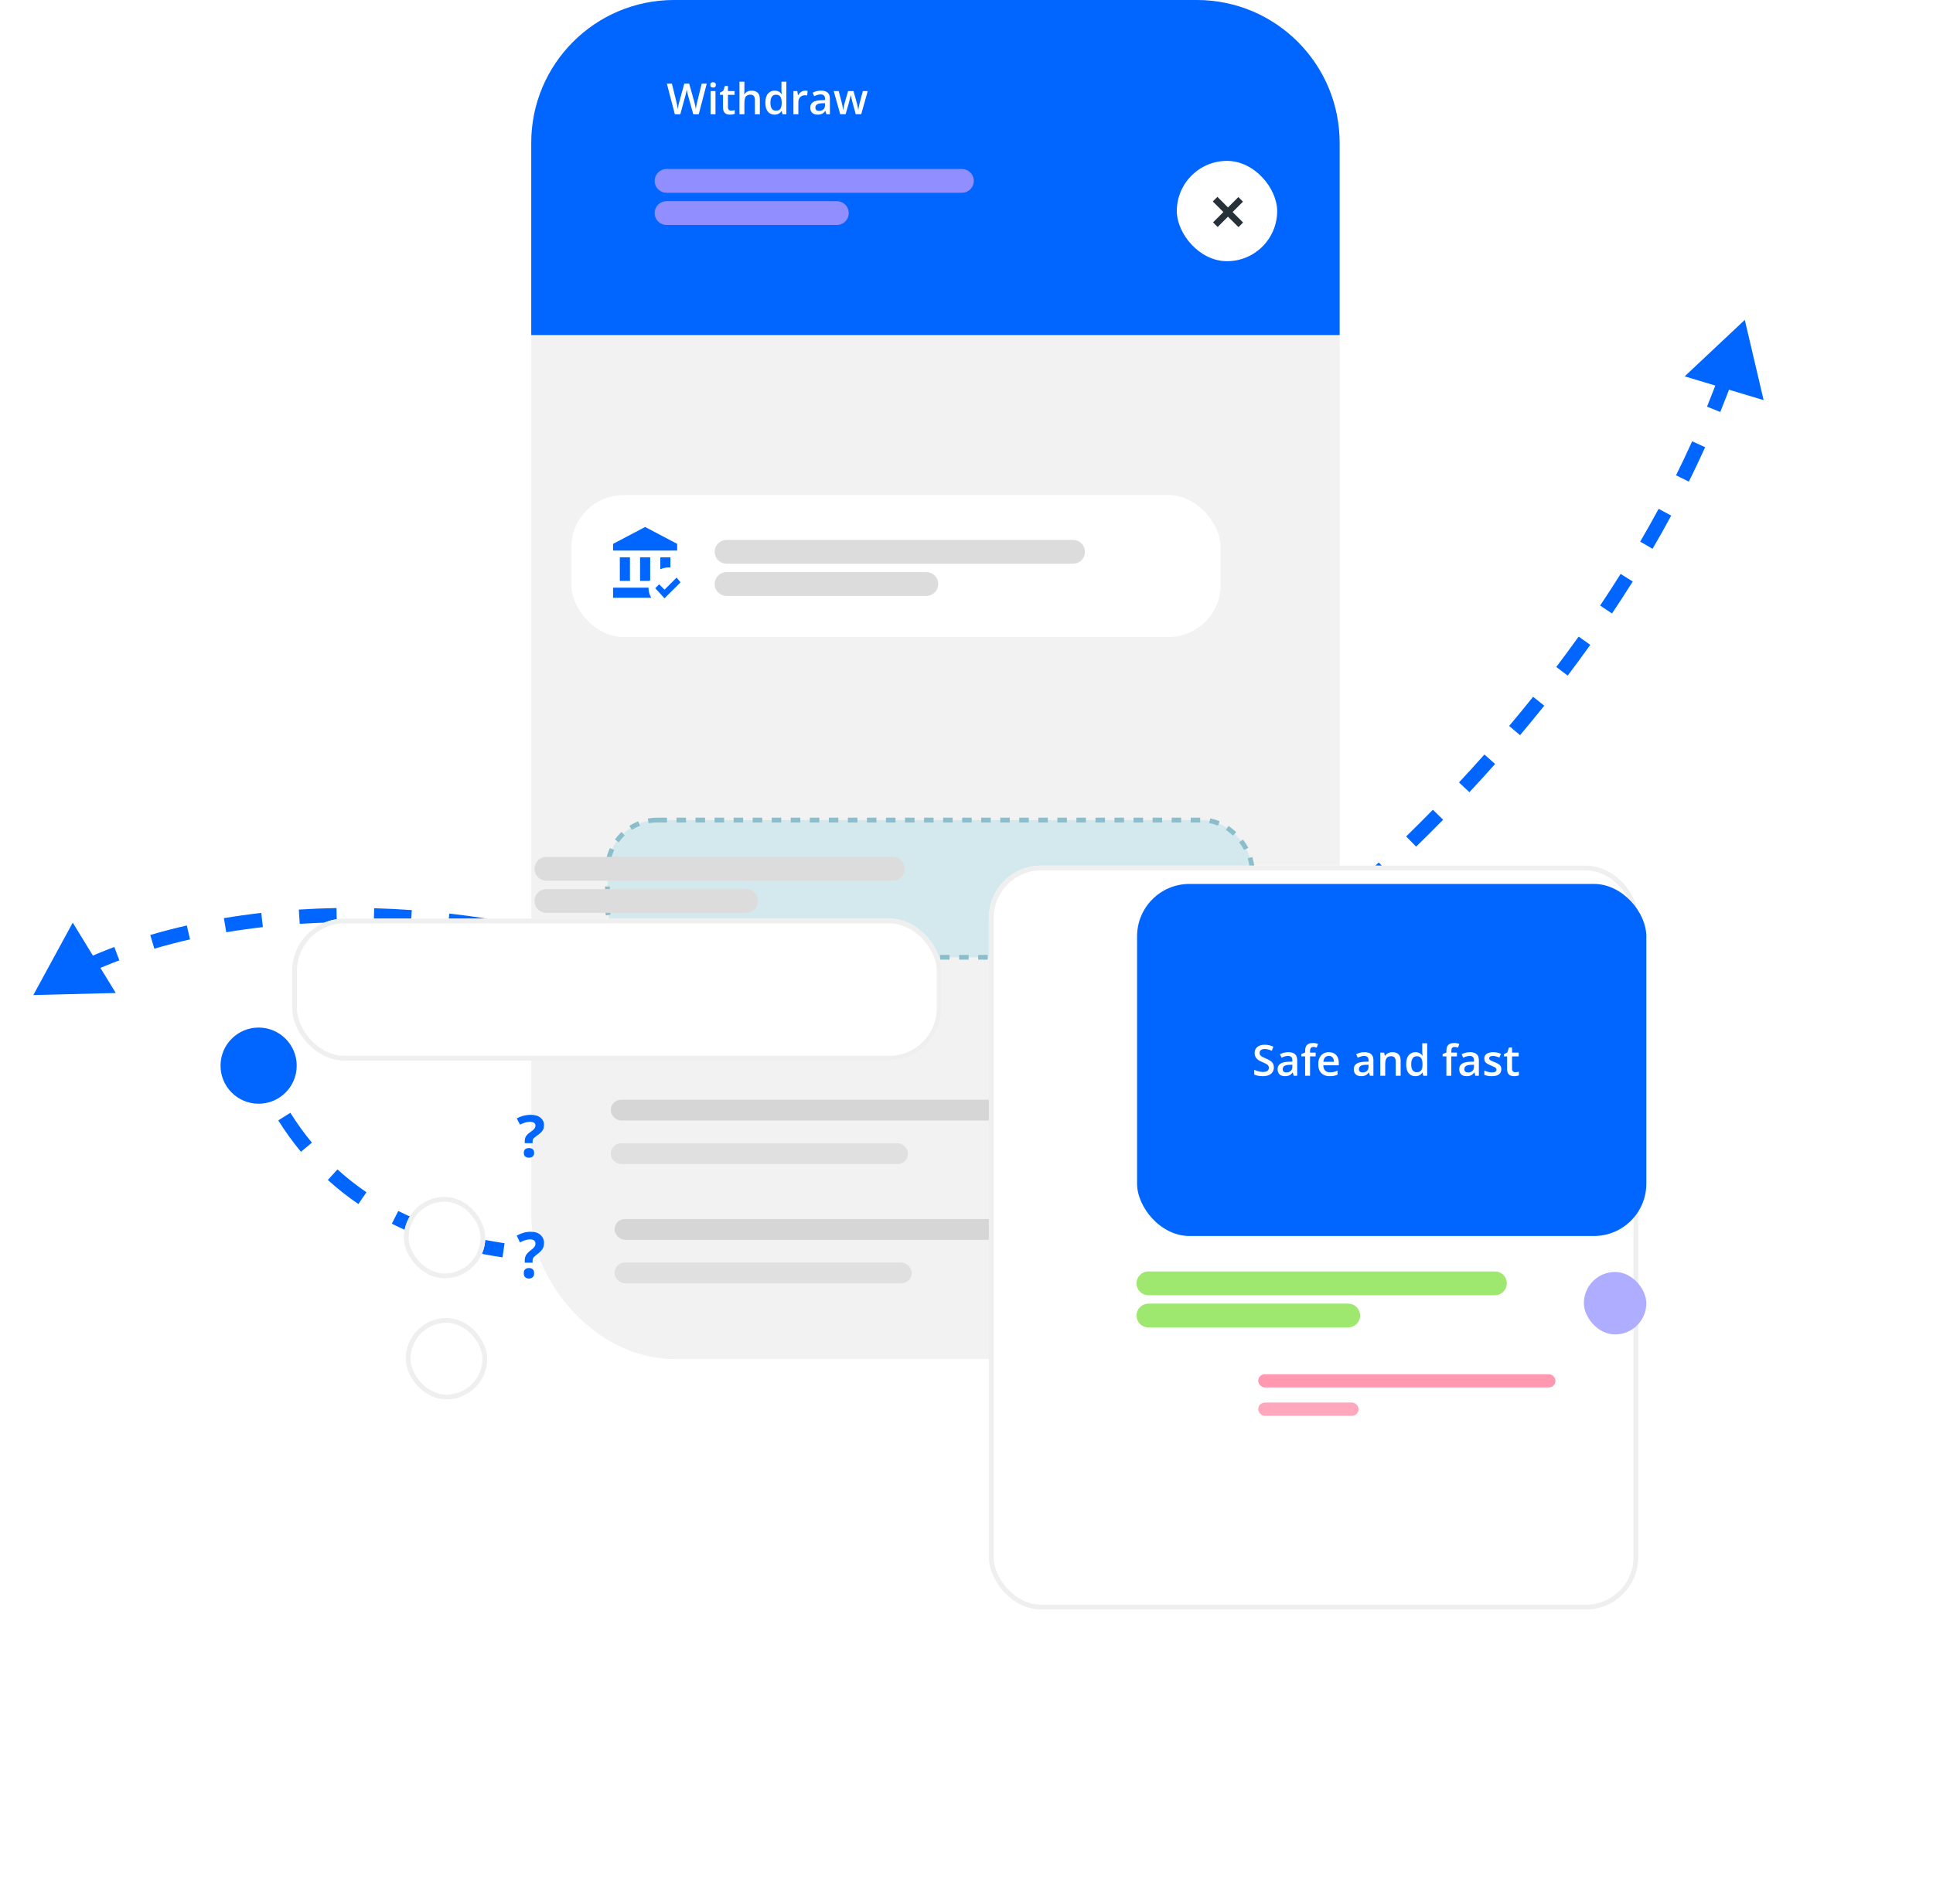 <svg width="406" height="400" viewBox="0 0 406 400" fill="none" xmlns="http://www.w3.org/2000/svg">
<path d="M7 209.042L24.315 208.605L15.279 193.829L7 209.042ZM181.964 259.078C184.785 255.678 184.316 250.634 180.916 247.813C177.516 244.992 172.472 245.461 169.651 248.861C166.829 252.261 167.299 257.305 170.699 260.126C174.099 262.947 179.142 262.478 181.964 259.078ZM177.248 254.388C177.641 253.033 177.942 251.688 178.151 250.353L175.188 249.888C174.998 251.094 174.726 252.315 174.367 253.551L177.248 254.388ZM178.3 242.123C177.964 239.395 177.246 236.745 176.187 234.183L173.415 235.33C174.377 237.656 175.021 240.045 175.323 242.49L178.3 242.123ZM172.212 227.039C170.708 224.906 168.961 222.852 166.999 220.881L164.873 222.998C166.728 224.861 168.363 226.787 169.761 228.769L172.212 227.039ZM160.94 215.562C158.897 213.981 156.708 212.465 154.389 211.016L152.8 213.561C155.041 214.961 157.147 216.42 159.104 217.934L160.94 215.562ZM147.46 207.084C145.152 205.892 142.748 204.757 140.261 203.682L139.071 206.436C141.498 207.485 143.84 208.591 146.084 209.75L147.46 207.084ZM132.871 200.752C130.427 199.864 127.92 199.03 125.359 198.252L124.487 201.122C126.998 201.885 129.454 202.703 131.847 203.572L132.871 200.752ZM117.73 196.137C115.195 195.499 112.619 194.914 110.01 194.384L109.413 197.324C111.977 197.845 114.509 198.42 116.999 199.046L117.73 196.137ZM102.221 192.98C99.628 192.572 97.011 192.216 94.379 191.916L94.039 194.897C96.629 195.192 99.203 195.542 101.754 195.944L102.221 192.98ZM86.498 191.189C83.87 191.004 81.232 190.874 78.593 190.802L78.511 193.801C81.107 193.872 83.701 193.999 86.287 194.182L86.498 191.189ZM70.677 190.763C68.032 190.809 65.392 190.916 62.765 191.084L62.957 194.078C65.537 193.913 68.13 193.808 70.729 193.763L70.677 190.763ZM54.874 191.784C52.235 192.085 49.616 192.452 47.025 192.887L47.522 195.846C50.059 195.42 52.625 195.06 55.213 194.765L54.874 191.784ZM39.243 194.422C36.644 195.014 34.081 195.681 31.563 196.425L32.413 199.302C34.868 198.577 37.369 197.926 39.91 197.347L39.243 194.422ZM24.015 198.942C21.504 199.881 19.05 200.906 16.664 202.019L17.932 204.738C20.244 203.659 22.624 202.665 25.066 201.752L24.015 198.942Z" fill="#0066FF"/>
<path d="M366.468 67.2L353.846 79.061L370.429 84.062L366.468 67.2ZM46.319 223.871C46.319 228.289 49.901 231.871 54.319 231.871C58.738 231.871 62.319 228.289 62.319 223.871C62.319 219.453 58.738 215.871 54.319 215.871C49.901 215.871 46.319 219.453 46.319 223.871ZM52.926 224.427C53.448 225.732 53.998 227.003 54.577 228.241L57.295 226.97C56.74 225.785 56.213 224.566 55.712 223.314L52.926 224.427ZM58.445 235.367C59.912 237.713 61.502 239.911 63.206 241.966L65.515 240.051C63.897 238.1 62.386 236.01 60.988 233.776L58.445 235.367ZM68.862 247.888C70.886 249.728 73.026 251.414 75.276 252.947L76.966 250.469C74.83 249.012 72.799 247.413 70.88 245.668L68.862 247.888ZM82.3 257.077C84.701 258.285 87.196 259.352 89.777 260.28L90.793 257.458C88.32 256.568 85.937 255.549 83.649 254.398L82.3 257.077ZM97.562 262.609C100.155 263.238 102.819 263.748 105.546 264.143L105.976 261.174C103.337 260.792 100.766 260.299 98.27 259.694L97.562 262.609ZM113.601 264.966C116.231 265.129 118.912 265.196 121.638 265.171L121.61 262.171C118.952 262.196 116.342 262.13 113.786 261.972L113.601 264.966ZM129.693 264.838C132.343 264.647 135.03 264.375 137.749 264.026L137.366 261.05C134.7 261.393 132.069 261.659 129.477 261.846L129.693 264.838ZM145.668 262.806C148.265 262.341 150.888 261.81 153.533 261.215L152.873 258.288C150.271 258.874 147.691 259.396 145.139 259.853L145.668 262.806ZM161.376 259.277C163.917 258.595 166.476 257.857 169.048 257.064L168.164 254.197C165.626 254.98 163.103 255.708 160.598 256.38L161.376 259.277ZM176.677 254.566C179.185 253.697 181.704 252.779 184.232 251.812L183.16 249.01C180.662 249.966 178.173 250.873 175.695 251.731L176.677 254.566ZM191.646 248.847C194.103 247.822 196.566 246.753 199.032 245.641L197.799 242.906C195.358 244.007 192.922 245.064 190.492 246.078L191.646 248.847ZM206.26 242.263C208.652 241.106 211.046 239.91 213.438 238.675L212.063 236.009C209.693 237.232 207.323 238.417 204.954 239.562L206.26 242.263ZM220.503 234.918C222.832 233.642 225.157 232.332 227.478 230.986L225.974 228.391C223.674 229.724 221.369 231.023 219.062 232.287L220.503 234.918ZM234.365 226.887C236.629 225.502 238.888 224.086 241.138 222.638L239.516 220.115C237.284 221.55 235.045 222.955 232.8 224.327L234.365 226.887ZM247.834 218.224C250.034 216.737 252.225 215.221 254.405 213.676L252.67 211.228C250.509 212.76 248.336 214.264 246.154 215.738L247.834 218.224ZM260.896 208.967C263.031 207.383 265.152 205.772 267.26 204.134L265.419 201.765C263.329 203.389 261.225 204.987 259.108 206.559L260.896 208.967ZM273.533 199.146C275.599 197.467 277.648 195.762 279.681 194.033L277.737 191.748C275.722 193.463 273.689 195.153 271.641 196.819L273.533 199.146ZM285.723 188.776C287.715 187.003 289.688 185.207 291.641 183.389L289.596 181.193C287.66 182.996 285.704 184.777 283.729 186.535L285.723 188.776ZM297.436 177.865C299.348 176.001 301.237 174.115 303.103 172.208L300.959 170.11C299.11 172 297.237 173.87 295.342 175.718L297.436 177.865ZM308.633 166.42C310.456 164.465 312.254 162.49 314.024 160.496L311.781 158.504C310.027 160.48 308.246 162.437 306.439 164.374L308.633 166.42ZM319.265 154.441C320.99 152.397 322.685 150.333 324.35 148.252L322.007 146.378C320.359 148.439 318.68 150.482 316.972 152.507L319.265 154.441ZM329.27 141.929C330.885 139.794 332.467 137.642 334.014 135.474L331.572 133.732C330.041 135.877 328.476 138.006 326.878 140.119L329.27 141.929ZM338.576 128.88C340.067 126.656 341.52 124.417 342.934 122.162L340.393 120.568C338.995 122.796 337.558 125.01 336.084 127.209L338.576 128.88ZM347.093 115.295C348.443 112.984 349.751 110.658 351.015 108.319L348.376 106.893C347.128 109.202 345.836 111.499 344.503 113.782L347.093 115.295ZM354.715 101.181C355.905 98.783 357.049 96.371 358.144 93.948L355.41 92.713C354.33 95.102 353.202 97.481 352.028 99.847L354.715 101.181ZM361.316 86.554C362.326 84.07 363.283 81.573 364.187 79.067L361.364 78.049C360.475 80.518 359.532 82.976 358.537 85.425L361.316 86.554Z" fill="#0066FF"/>
<rect x="121.123" y="103.784" width="36.981" height="17.894" rx="8.947" fill="#0066FF"/>
<path d="M140.026 120.824C140.026 121.374 139.89 121.848 139.62 122.246C139.353 122.643 138.968 122.948 138.464 123.16C137.965 123.371 137.368 123.477 136.674 123.477C136.336 123.477 136.012 123.458 135.703 123.42C135.394 123.382 135.102 123.327 134.827 123.255C134.556 123.179 134.309 123.088 134.084 122.982V121.547C134.461 121.712 134.882 121.863 135.348 121.998C135.813 122.129 136.287 122.195 136.77 122.195C137.163 122.195 137.489 122.144 137.747 122.042C138.009 121.937 138.204 121.789 138.331 121.598C138.458 121.403 138.521 121.177 138.521 120.919C138.521 120.644 138.447 120.411 138.299 120.221C138.151 120.03 137.927 119.857 137.626 119.7C137.33 119.539 136.958 119.368 136.509 119.186C136.205 119.063 135.913 118.924 135.633 118.767C135.358 118.611 135.113 118.426 134.897 118.215C134.681 118.003 134.51 117.754 134.383 117.466C134.26 117.174 134.199 116.831 134.199 116.438C134.199 115.913 134.324 115.464 134.573 115.092C134.827 114.719 135.183 114.434 135.64 114.235C136.101 114.036 136.638 113.937 137.252 113.937C137.739 113.937 138.196 113.987 138.623 114.089C139.055 114.19 139.478 114.334 139.893 114.521L139.41 115.746C139.029 115.589 138.659 115.464 138.299 115.371C137.944 115.278 137.58 115.231 137.208 115.231C136.886 115.231 136.613 115.28 136.389 115.377C136.164 115.475 135.993 115.612 135.875 115.79C135.76 115.964 135.703 116.171 135.703 116.412C135.703 116.683 135.769 116.911 135.9 117.098C136.035 117.28 136.243 117.447 136.522 117.599C136.806 117.751 137.169 117.921 137.614 118.107C138.126 118.319 138.56 118.541 138.915 118.773C139.275 119.006 139.55 119.285 139.74 119.611C139.931 119.933 140.026 120.337 140.026 120.824ZM137.315 133.19C137.942 133.19 138.479 133.319 138.928 133.577C139.376 133.835 139.721 134.201 139.962 134.675C140.204 135.149 140.324 135.716 140.324 136.376V137.176H135.633C135.65 137.858 135.832 138.382 136.179 138.75C136.53 139.119 137.021 139.303 137.652 139.303C138.1 139.303 138.502 139.26 138.858 139.176C139.218 139.087 139.588 138.958 139.969 138.789V140.001C139.618 140.166 139.26 140.287 138.896 140.363C138.532 140.439 138.096 140.477 137.588 140.477C136.899 140.477 136.291 140.344 135.767 140.077C135.246 139.806 134.838 139.404 134.542 138.871C134.25 138.338 134.104 137.676 134.104 136.884C134.104 136.097 134.237 135.429 134.503 134.878C134.77 134.328 135.145 133.909 135.627 133.622C136.109 133.334 136.672 133.19 137.315 133.19ZM137.315 134.313C136.846 134.313 136.465 134.466 136.173 134.771C135.885 135.075 135.716 135.522 135.665 136.11H138.864C138.86 135.759 138.801 135.448 138.687 135.177C138.576 134.906 138.407 134.694 138.179 134.542C137.954 134.39 137.667 134.313 137.315 134.313ZM138.179 150.19C138.97 150.19 139.586 150.395 140.026 150.806C140.47 151.212 140.692 151.866 140.692 152.767V157.35H139.201V153.046C139.201 152.5 139.089 152.092 138.864 151.821C138.64 151.546 138.293 151.409 137.823 151.409C137.142 151.409 136.668 151.618 136.401 152.037C136.139 152.456 136.008 153.063 136.008 153.859V157.35H134.516V150.323H135.678L135.887 151.275H135.97C136.122 151.03 136.31 150.829 136.535 150.672C136.763 150.512 137.017 150.391 137.296 150.311C137.58 150.23 137.874 150.19 138.179 150.19ZM136.877 174.477C136.04 174.477 135.367 174.172 134.859 173.563C134.355 172.949 134.104 172.046 134.104 170.853C134.104 169.646 134.36 168.735 134.872 168.117C135.388 167.499 136.067 167.19 136.909 167.19C137.265 167.19 137.576 167.239 137.842 167.336C138.109 167.429 138.337 167.556 138.528 167.717C138.722 167.878 138.888 168.057 139.023 168.256H139.093C139.072 168.125 139.046 167.937 139.017 167.691C138.991 167.442 138.979 167.211 138.979 167V164.473H140.477V174.35H139.309L139.042 173.392H138.979C138.852 173.595 138.691 173.779 138.496 173.944C138.306 174.105 138.077 174.234 137.811 174.331C137.548 174.428 137.237 174.477 136.877 174.477ZM137.296 173.265C137.935 173.265 138.386 173.081 138.648 172.712C138.911 172.344 139.046 171.792 139.055 171.056V170.859C139.055 170.072 138.928 169.469 138.674 169.05C138.42 168.627 137.957 168.415 137.284 168.415C136.746 168.415 136.336 168.633 136.052 169.069C135.773 169.5 135.633 170.104 135.633 170.878C135.633 171.652 135.773 172.245 136.052 172.655C136.336 173.062 136.75 173.265 137.296 173.265Z" fill="white"/>
<rect x="111.58" y="-0" width="169.793" height="285.506" rx="30" fill="#F2F2F2"/>
<path d="M111.58 30C111.58 13.431 125.011 -0 141.58 -0H251.372C267.941 -0 281.372 13.431 281.372 30V70.382H111.58V30Z" fill="#0066FF"/>
<path d="M140 38H202.032M140 44.76H175.763" stroke="#918EFF" stroke-width="5" stroke-linecap="round"/>
<rect x="247.176" y="33.799" width="21.075" height="21.075" rx="10.537" fill="white"/>
<path d="M257.923 43.577L260.102 41.398L261.072 42.367L258.893 44.546L261.094 46.747L260.124 47.717L257.923 45.516L255.75 47.689L254.78 46.72L256.954 44.546L254.731 42.324L255.701 41.354L257.923 43.577Z" fill="#263238"/>
<path d="M148.441 17.575L146.763 24H145.611L144.539 20.15C144.513 20.056 144.483 19.945 144.451 19.816C144.419 19.687 144.387 19.555 144.354 19.421C144.325 19.286 144.299 19.163 144.275 19.051C144.255 18.937 144.24 18.849 144.231 18.788C144.226 18.849 144.212 18.936 144.192 19.047C144.171 19.158 144.146 19.281 144.117 19.416C144.091 19.548 144.062 19.68 144.029 19.812C143.997 19.941 143.968 20.055 143.941 20.154L142.887 24H141.74L140.065 17.575H141.125L142.052 21.341C142.081 21.461 142.11 21.591 142.14 21.732C142.172 21.87 142.201 22.009 142.228 22.149C142.257 22.29 142.283 22.428 142.307 22.563C142.33 22.695 142.349 22.815 142.364 22.923C142.378 22.812 142.397 22.689 142.421 22.554C142.444 22.416 142.469 22.277 142.496 22.136C142.525 21.993 142.554 21.855 142.583 21.723C142.616 21.591 142.648 21.473 142.68 21.367L143.726 17.575H144.754L145.822 21.381C145.854 21.489 145.885 21.61 145.915 21.745C145.947 21.88 145.978 22.018 146.007 22.158C146.036 22.299 146.062 22.435 146.086 22.567C146.109 22.699 146.128 22.817 146.143 22.923C146.164 22.779 146.19 22.615 146.222 22.431C146.254 22.246 146.291 22.059 146.332 21.868C146.373 21.678 146.414 21.502 146.455 21.341L147.378 17.575H148.441ZM150.278 19.135V24H149.246V19.135H150.278ZM149.769 17.272C149.927 17.272 150.063 17.314 150.177 17.399C150.294 17.484 150.353 17.631 150.353 17.838C150.353 18.044 150.294 18.19 150.177 18.278C150.063 18.363 149.927 18.405 149.769 18.405C149.604 18.405 149.465 18.363 149.351 18.278C149.24 18.19 149.184 18.044 149.184 17.838C149.184 17.631 149.24 17.484 149.351 17.399C149.465 17.314 149.604 17.272 149.769 17.272ZM153.57 23.253C153.705 23.253 153.838 23.241 153.97 23.217C154.102 23.191 154.222 23.16 154.33 23.125V23.907C154.216 23.957 154.068 24 153.886 24.035C153.705 24.07 153.516 24.087 153.319 24.087C153.044 24.087 152.796 24.042 152.577 23.951C152.357 23.858 152.183 23.698 152.054 23.472C151.925 23.247 151.86 22.935 151.86 22.536V19.922H151.197V19.46L151.909 19.095L152.247 18.054H152.897V19.135H154.291V19.922H152.897V22.523C152.897 22.769 152.959 22.952 153.082 23.072C153.205 23.192 153.368 23.253 153.57 23.253ZM156.352 17.162V18.88C156.352 19.059 156.346 19.233 156.334 19.403C156.325 19.573 156.315 19.705 156.303 19.799H156.36C156.463 19.628 156.589 19.489 156.738 19.381C156.888 19.27 157.055 19.186 157.239 19.131C157.427 19.075 157.626 19.047 157.837 19.047C158.209 19.047 158.525 19.11 158.786 19.236C159.047 19.359 159.246 19.551 159.384 19.812C159.524 20.072 159.595 20.411 159.595 20.827V24H158.562V21.02C158.562 20.642 158.484 20.36 158.329 20.172C158.174 19.982 157.934 19.886 157.608 19.886C157.295 19.886 157.046 19.952 156.861 20.084C156.68 20.213 156.549 20.405 156.47 20.66C156.391 20.912 156.352 21.219 156.352 21.583V24H155.319V17.162H156.352ZM162.675 24.087C162.095 24.087 161.629 23.877 161.278 23.455C160.929 23.03 160.755 22.404 160.755 21.578C160.755 20.743 160.932 20.112 161.287 19.684C161.644 19.256 162.114 19.043 162.697 19.043C162.943 19.043 163.159 19.076 163.343 19.144C163.528 19.208 163.686 19.296 163.818 19.407C163.953 19.519 164.067 19.643 164.161 19.781H164.209C164.194 19.69 164.177 19.56 164.156 19.39C164.139 19.217 164.13 19.057 164.13 18.911V17.162H165.167V24H164.358L164.174 23.336H164.13C164.042 23.477 163.931 23.604 163.796 23.718C163.664 23.83 163.506 23.919 163.321 23.986C163.14 24.054 162.924 24.087 162.675 24.087ZM162.965 23.248C163.408 23.248 163.72 23.121 163.901 22.866C164.083 22.611 164.177 22.229 164.183 21.719V21.583C164.183 21.038 164.095 20.62 163.919 20.33C163.743 20.037 163.422 19.891 162.957 19.891C162.584 19.891 162.3 20.042 162.104 20.343C161.911 20.642 161.814 21.06 161.814 21.596C161.814 22.132 161.911 22.542 162.104 22.826C162.3 23.108 162.587 23.248 162.965 23.248ZM169.113 19.043C169.195 19.043 169.285 19.047 169.381 19.056C169.478 19.065 169.562 19.076 169.632 19.091L169.535 20.058C169.474 20.04 169.397 20.027 169.307 20.018C169.219 20.009 169.14 20.005 169.069 20.005C168.885 20.005 168.709 20.036 168.542 20.097C168.375 20.156 168.227 20.247 168.098 20.37C167.969 20.49 167.868 20.641 167.795 20.822C167.722 21.004 167.685 21.215 167.685 21.455V24H166.648V19.135H167.457L167.597 19.992H167.646C167.742 19.819 167.862 19.661 168.006 19.517C168.149 19.374 168.313 19.259 168.498 19.174C168.686 19.087 168.891 19.043 169.113 19.043ZM172.44 19.043C173.055 19.043 173.52 19.179 173.833 19.451C174.149 19.724 174.308 20.149 174.308 20.726V24H173.574L173.376 23.31H173.341C173.203 23.485 173.061 23.631 172.915 23.745C172.768 23.859 172.598 23.944 172.405 24C172.214 24.058 171.981 24.087 171.706 24.087C171.416 24.087 171.157 24.035 170.928 23.929C170.7 23.821 170.52 23.657 170.388 23.437C170.256 23.217 170.19 22.939 170.19 22.602C170.19 22.101 170.376 21.725 170.748 21.473C171.123 21.221 171.688 21.082 172.444 21.055L173.288 21.024V20.77C173.288 20.433 173.209 20.192 173.051 20.049C172.896 19.905 172.676 19.834 172.392 19.834C172.148 19.834 171.913 19.869 171.684 19.939C171.456 20.009 171.233 20.096 171.016 20.198L170.682 19.469C170.919 19.343 171.189 19.24 171.491 19.161C171.795 19.082 172.112 19.043 172.44 19.043ZM173.284 21.675L172.655 21.697C172.14 21.715 171.778 21.802 171.57 21.961C171.362 22.119 171.258 22.336 171.258 22.611C171.258 22.851 171.33 23.027 171.473 23.138C171.617 23.247 171.806 23.301 172.04 23.301C172.397 23.301 172.693 23.2 172.928 22.998C173.165 22.793 173.284 22.492 173.284 22.097V21.675ZM179.73 23.995L179.115 21.732C179.086 21.621 179.051 21.486 179.01 21.328C178.969 21.17 178.928 21.007 178.887 20.84C178.846 20.67 178.808 20.513 178.772 20.37C178.74 20.226 178.715 20.115 178.698 20.036H178.663C178.648 20.115 178.625 20.226 178.592 20.37C178.56 20.513 178.523 20.67 178.482 20.84C178.441 21.01 178.4 21.175 178.359 21.337C178.321 21.498 178.286 21.635 178.254 21.75L177.608 23.995H176.474L175.112 19.131H176.158L176.791 21.547C176.832 21.712 176.871 21.889 176.909 22.079C176.95 22.27 176.985 22.451 177.015 22.624C177.044 22.797 177.066 22.939 177.081 23.05H177.116C177.127 22.971 177.144 22.872 177.164 22.752C177.185 22.628 177.208 22.501 177.234 22.369C177.261 22.235 177.287 22.108 177.313 21.991C177.34 21.871 177.365 21.774 177.388 21.701L178.135 19.131H179.265L179.981 21.701C180.013 21.813 180.048 21.953 180.086 22.123C180.125 22.29 180.158 22.459 180.188 22.628C180.22 22.796 180.24 22.935 180.249 23.046H180.284C180.296 22.946 180.316 22.812 180.346 22.642C180.378 22.469 180.415 22.286 180.456 22.092C180.497 21.896 180.539 21.715 180.583 21.547L181.229 19.131H182.257L180.886 23.995H179.73Z" fill="white"/>
<rect x="120" y="104" width="136.391" height="29.823" rx="11" fill="white"/>
<mask id="mask0_104_17124" style="mask-type:alpha" maskUnits="userSpaceOnUse" x="127" y="110" width="19" height="19">
<circle cx="136.899" cy="119.705" r="8.947" fill="url(#paint0_linear_104_17124)"/>
</mask>
<g mask="url(#mask0_104_17124)">
</g>
<path d="M134.437 122.041V117.083H136.562V121.765C136.519 121.85 136.491 121.949 136.455 122.041H134.437ZM140.458 119.208C140.578 119.208 140.691 119.208 140.812 119.229V117.083H138.687V119.598C139.225 119.35 139.827 119.208 140.458 119.208ZM132.312 122.041V117.083H130.187V122.041H132.312ZM142.228 114.25L135.499 110.708L128.77 114.25V115.666H142.228V114.25ZM128.77 123.458V125.583H136.781C136.42 124.96 136.208 124.23 136.208 123.458H128.77ZM142.115 121.333L139.572 123.876L138.446 122.75L137.624 123.571L139.572 125.696L142.937 122.332L142.115 121.333Z" fill="#0066FF"/>
<path d="M152.606 115.928H225.374M152.606 122.688H194.559" stroke="#DCDCDC" stroke-width="5" stroke-linecap="round"/>
<rect x="127.587" y="172.281" width="135.391" height="28.823" rx="10.5" fill="#D4E9EE" stroke="#8BBDCA" stroke-dasharray="2 2"/>
<g filter="url(#filter0_d_104_17124)">
<rect x="79.371" y="170.985" width="136.391" height="29.823" rx="11" fill="white"/>
<rect x="79.871" y="171.485" width="135.391" height="28.823" rx="10.5" stroke="#EFEFEF"/>
</g>
<path d="M114.762 182.517H187.53M114.762 189.277H156.715" stroke="#DCDCDC" stroke-width="5" stroke-linecap="round"/>
<rect x="128.281" y="231.028" width="104.182" height="4.374" rx="2.187" fill="#D6D6D6"/>
<rect x="128.281" y="240.174" width="62.43" height="4.374" rx="2.187" fill="#E0E0E0"/>
<g filter="url(#filter1_d_104_17124)">
<rect x="102.832" y="229.437" width="17.099" height="17.099" rx="8.549" fill="white"/>
<rect x="103.332" y="229.937" width="16.099" height="16.099" rx="8.049" stroke="#EFEFEF"/>
</g>
<path d="M110.214 240.158V239.716C110.214 239.446 110.254 239.207 110.332 239C110.411 238.79 110.537 238.591 110.711 238.404C110.886 238.213 111.116 238.018 111.402 237.819C111.659 237.644 111.864 237.487 112.017 237.348C112.175 237.209 112.288 237.072 112.359 236.937C112.434 236.797 112.471 236.64 112.471 236.465C112.471 236.207 112.371 236.01 112.172 235.875C111.973 235.74 111.696 235.672 111.339 235.672C110.983 235.672 110.629 235.726 110.276 235.833C109.928 235.94 109.574 236.082 109.213 236.257L108.536 234.95C108.95 234.728 109.4 234.549 109.885 234.413C110.37 234.274 110.9 234.205 111.476 234.205C112.363 234.205 113.049 234.409 113.534 234.819C114.023 235.225 114.267 235.742 114.267 236.37C114.267 236.704 114.212 236.994 114.1 237.241C113.992 237.483 113.826 237.71 113.602 237.921C113.383 238.128 113.107 238.346 112.775 238.577C112.527 238.752 112.336 238.899 112.204 239.018C112.071 239.138 111.98 239.257 111.93 239.376C111.884 239.492 111.862 239.633 111.862 239.8V240.158H110.214ZM110.015 242.198C110.015 241.824 110.121 241.561 110.332 241.41C110.548 241.259 110.807 241.184 111.109 241.184C111.404 241.184 111.656 241.259 111.868 241.41C112.083 241.561 112.191 241.824 112.191 242.198C112.191 242.556 112.083 242.814 111.868 242.973C111.656 243.132 111.404 243.212 111.109 243.212C110.807 243.212 110.548 243.132 110.332 242.973C110.121 242.814 110.015 242.556 110.015 242.198Z" fill="#0066FF"/>
<g filter="url(#filter2_d_104_17124)">
<rect x="103.229" y="254.887" width="17.099" height="17.099" rx="8.549" fill="white"/>
<rect x="103.729" y="255.387" width="16.099" height="16.099" rx="8.049" stroke="#EFEFEF"/>
</g>
<path d="M110.213 265.264V264.783C110.213 264.488 110.253 264.228 110.331 264.002C110.41 263.772 110.536 263.555 110.711 263.351C110.885 263.143 111.115 262.93 111.401 262.714C111.658 262.523 111.863 262.351 112.016 262.199C112.174 262.048 112.288 261.898 112.358 261.75C112.433 261.599 112.47 261.427 112.47 261.236C112.47 260.954 112.37 260.74 112.171 260.592C111.973 260.445 111.695 260.371 111.338 260.371C110.982 260.371 110.628 260.429 110.275 260.547C109.927 260.664 109.573 260.818 109.212 261.009L108.535 259.584C108.949 259.341 109.399 259.145 109.884 258.998C110.369 258.846 110.899 258.77 111.475 258.77C112.362 258.77 113.048 258.994 113.533 259.44C114.022 259.883 114.266 260.447 114.266 261.132C114.266 261.497 114.211 261.813 114.099 262.082C113.991 262.347 113.825 262.594 113.601 262.824C113.382 263.05 113.106 263.288 112.774 263.54C112.526 263.731 112.335 263.891 112.203 264.022C112.07 264.152 111.979 264.282 111.929 264.412C111.883 264.538 111.861 264.692 111.861 264.874V265.264H110.213ZM110.014 267.49C110.014 267.082 110.12 266.796 110.331 266.631C110.547 266.466 110.806 266.384 111.108 266.384C111.403 266.384 111.655 266.466 111.867 266.631C112.082 266.796 112.19 267.082 112.19 267.49C112.19 267.88 112.082 268.162 111.867 268.336C111.655 268.509 111.403 268.596 111.108 268.596C110.806 268.596 110.547 268.509 110.331 268.336C110.12 268.162 110.014 267.88 110.014 267.49Z" fill="#0066FF"/>
<path d="M258.708 240.174L261.492 237.191L258.708 234.209" stroke="black" stroke-width="2.5" stroke-linecap="round" stroke-linejoin="round"/>
<rect x="129.076" y="256.082" width="104.182" height="4.374" rx="2.187" fill="#D6D6D6"/>
<rect x="129.076" y="265.229" width="62.43" height="4.374" rx="2.187" fill="#E0E0E0"/>
<path d="M259.501 265.229L262.285 262.246L259.501 259.264" stroke="black" stroke-width="2.5" stroke-linecap="round" stroke-linejoin="round"/>
<g filter="url(#filter3_d_104_17124)">
<rect x="225.703" y="159.852" width="136.391" height="156.273" rx="11" fill="white"/>
<rect x="226.203" y="160.352" width="135.391" height="155.273" rx="10.5" stroke="#EFEFEF"/>
</g>
<rect x="332.667" y="267.215" width="13.122" height="13.122" rx="6.561" fill="#AFADFF"/>
<rect x="264.274" y="288.688" width="62.43" height="2.783" rx="1.392" fill="#FF3D6B" fill-opacity="0.53"/>
<rect x="264.274" y="294.652" width="21.075" height="2.783" rx="1.392" fill="#FF3D6B" fill-opacity="0.45"/>
<rect x="238.825" y="185.698" width="106.965" height="73.961" rx="11" fill="#0066FF"/>
<path d="M267.553 224.25C267.553 224.631 267.459 224.959 267.271 225.235C267.087 225.51 266.82 225.721 266.472 225.867C266.126 226.014 265.713 226.087 265.232 226.087C264.998 226.087 264.774 226.074 264.56 226.048C264.346 226.021 264.144 225.983 263.954 225.933C263.766 225.881 263.595 225.818 263.439 225.744V224.751C263.7 224.865 263.992 224.969 264.314 225.063C264.636 225.154 264.964 225.199 265.298 225.199C265.571 225.199 265.796 225.164 265.975 225.094C266.157 225.021 266.292 224.918 266.379 224.786C266.467 224.652 266.511 224.495 266.511 224.316C266.511 224.126 266.46 223.965 266.357 223.833C266.255 223.701 266.1 223.581 265.892 223.472C265.687 223.361 265.429 223.242 265.118 223.116C264.907 223.031 264.705 222.935 264.512 222.826C264.321 222.718 264.151 222.591 264.002 222.444C263.853 222.298 263.734 222.125 263.646 221.926C263.561 221.723 263.519 221.486 263.519 221.214C263.519 220.85 263.605 220.54 263.778 220.282C263.954 220.024 264.2 219.826 264.516 219.689C264.835 219.551 265.208 219.482 265.632 219.482C265.969 219.482 266.286 219.517 266.582 219.588C266.88 219.658 267.173 219.758 267.46 219.886L267.126 220.735C266.863 220.626 266.606 220.54 266.357 220.475C266.111 220.411 265.859 220.379 265.602 220.379C265.379 220.379 265.19 220.412 265.035 220.48C264.879 220.547 264.761 220.642 264.679 220.765C264.6 220.885 264.56 221.029 264.56 221.196C264.56 221.384 264.605 221.542 264.696 221.671C264.79 221.797 264.934 221.912 265.127 222.018C265.323 222.123 265.575 222.24 265.883 222.369C266.237 222.516 266.538 222.67 266.784 222.831C267.033 222.992 267.223 223.185 267.355 223.411C267.487 223.634 267.553 223.913 267.553 224.25ZM270.594 221.042C271.209 221.042 271.673 221.178 271.987 221.451C272.303 221.723 272.461 222.148 272.461 222.725V225.999H271.728L271.53 225.309H271.495C271.357 225.485 271.215 225.63 271.068 225.744C270.922 225.859 270.752 225.944 270.559 225.999C270.368 226.058 270.135 226.087 269.86 226.087C269.57 226.087 269.311 226.034 269.082 225.929C268.854 225.821 268.673 225.656 268.542 225.437C268.41 225.217 268.344 224.939 268.344 224.602C268.344 224.101 268.53 223.724 268.902 223.472C269.277 223.22 269.842 223.081 270.598 223.055L271.442 223.024V222.769C271.442 222.432 271.363 222.192 271.205 222.049C271.049 221.905 270.83 221.833 270.545 221.833C270.302 221.833 270.066 221.868 269.838 221.939C269.609 222.009 269.387 222.095 269.17 222.198L268.836 221.469C269.073 221.343 269.343 221.24 269.645 221.161C269.949 221.082 270.266 221.042 270.594 221.042ZM271.438 223.675L270.809 223.697C270.293 223.714 269.932 223.802 269.724 223.96C269.516 224.118 269.412 224.335 269.412 224.611C269.412 224.851 269.483 225.027 269.627 225.138C269.771 225.246 269.959 225.301 270.194 225.301C270.551 225.301 270.847 225.199 271.082 224.997C271.319 224.792 271.438 224.492 271.438 224.096V223.675ZM276.337 221.921H275.155V225.999H274.123V221.921H273.327V221.425L274.123 221.121V220.783C274.123 220.37 274.187 220.042 274.316 219.799C274.448 219.555 274.635 219.381 274.878 219.276C275.125 219.167 275.417 219.113 275.757 219.113C275.98 219.113 276.184 219.132 276.368 219.17C276.553 219.205 276.708 219.246 276.834 219.293L276.566 220.075C276.466 220.043 276.355 220.014 276.232 219.988C276.109 219.958 275.977 219.944 275.836 219.944C275.602 219.944 275.429 220.017 275.318 220.163C275.209 220.31 275.155 220.524 275.155 220.805V221.135H276.337V221.921ZM279.106 221.042C279.54 221.042 279.912 221.132 280.222 221.31C280.533 221.489 280.771 221.742 280.938 222.071C281.105 222.399 281.189 222.791 281.189 223.248V223.802H277.941C277.953 224.274 278.079 224.637 278.319 224.892C278.562 225.147 278.902 225.274 279.339 225.274C279.649 225.274 279.928 225.245 280.174 225.186C280.423 225.125 280.679 225.035 280.943 224.918V225.758C280.7 225.872 280.452 225.955 280.2 226.008C279.948 226.061 279.646 226.087 279.295 226.087C278.817 226.087 278.397 225.995 278.034 225.81C277.673 225.623 277.391 225.344 277.186 224.975C276.983 224.606 276.882 224.148 276.882 223.6C276.882 223.055 276.975 222.592 277.159 222.211C277.344 221.83 277.603 221.54 277.937 221.341C278.271 221.142 278.661 221.042 279.106 221.042ZM279.106 221.82C278.781 221.82 278.517 221.926 278.315 222.136C278.116 222.347 277.999 222.656 277.963 223.064H280.178C280.175 222.821 280.134 222.605 280.055 222.418C279.979 222.23 279.862 222.084 279.704 221.978C279.548 221.873 279.349 221.82 279.106 221.82ZM286.599 221.042C287.214 221.042 287.678 221.178 287.992 221.451C288.308 221.723 288.466 222.148 288.466 222.725V225.999H287.732L287.535 225.309H287.5C287.362 225.485 287.22 225.63 287.073 225.744C286.927 225.859 286.757 225.944 286.563 225.999C286.373 226.058 286.14 226.087 285.865 226.087C285.575 226.087 285.315 226.034 285.087 225.929C284.858 225.821 284.678 225.656 284.546 225.437C284.415 225.217 284.349 224.939 284.349 224.602C284.349 224.101 284.535 223.724 284.907 223.472C285.282 223.22 285.847 223.081 286.603 223.055L287.447 223.024V222.769C287.447 222.432 287.368 222.192 287.209 222.049C287.054 221.905 286.834 221.833 286.55 221.833C286.307 221.833 286.071 221.868 285.843 221.939C285.614 222.009 285.392 222.095 285.175 222.198L284.841 221.469C285.078 221.343 285.348 221.24 285.649 221.161C285.954 221.082 286.271 221.042 286.599 221.042ZM287.442 223.675L286.814 223.697C286.298 223.714 285.937 223.802 285.729 223.96C285.521 224.118 285.417 224.335 285.417 224.611C285.417 224.851 285.488 225.027 285.632 225.138C285.775 225.246 285.964 225.301 286.199 225.301C286.556 225.301 286.852 225.199 287.086 224.997C287.324 224.792 287.442 224.492 287.442 224.096V223.675ZM292.448 221.042C292.996 221.042 293.422 221.184 293.727 221.469C294.034 221.75 294.188 222.202 294.188 222.826V225.999H293.155V223.02C293.155 222.642 293.078 222.359 292.922 222.172C292.767 221.981 292.527 221.886 292.202 221.886C291.73 221.886 291.402 222.031 291.217 222.321C291.036 222.611 290.945 223.031 290.945 223.582V225.999H289.912V221.135H290.716L290.861 221.794H290.918C291.024 221.624 291.154 221.485 291.31 221.376C291.468 221.265 291.644 221.181 291.837 221.126C292.033 221.07 292.237 221.042 292.448 221.042ZM297.269 226.087C296.688 226.087 296.223 225.876 295.871 225.454C295.522 225.03 295.348 224.404 295.348 223.578C295.348 222.743 295.525 222.112 295.88 221.684C296.237 221.256 296.708 221.042 297.291 221.042C297.537 221.042 297.752 221.076 297.937 221.143C298.121 221.208 298.279 221.296 298.411 221.407C298.546 221.518 298.66 221.643 298.754 221.781H298.802C298.788 221.69 298.77 221.559 298.75 221.389C298.732 221.217 298.723 221.057 298.723 220.91V219.161H299.76V225.999H298.952L298.767 225.336H298.723C298.635 225.476 298.524 225.604 298.389 225.718C298.257 225.829 298.099 225.919 297.915 225.986C297.733 226.053 297.518 226.087 297.269 226.087ZM297.559 225.248C298.001 225.248 298.313 225.12 298.495 224.865C298.676 224.611 298.77 224.228 298.776 223.719V223.582C298.776 223.037 298.688 222.62 298.512 222.33C298.336 222.037 298.016 221.89 297.55 221.89C297.178 221.89 296.894 222.041 296.697 222.343C296.504 222.642 296.407 223.059 296.407 223.595C296.407 224.132 296.504 224.542 296.697 224.826C296.894 225.107 297.181 225.248 297.559 225.248ZM306.009 221.921H304.827V225.999H303.794V221.921H302.999V221.425L303.794 221.121V220.783C303.794 220.37 303.859 220.042 303.988 219.799C304.12 219.555 304.307 219.381 304.55 219.276C304.796 219.167 305.089 219.113 305.429 219.113C305.652 219.113 305.855 219.132 306.04 219.17C306.225 219.205 306.38 219.246 306.506 219.293L306.238 220.075C306.138 220.043 306.027 220.014 305.904 219.988C305.781 219.958 305.649 219.944 305.508 219.944C305.274 219.944 305.101 220.017 304.99 220.163C304.881 220.31 304.827 220.524 304.827 220.805V221.135H306.009V221.921ZM308.747 221.042C309.362 221.042 309.827 221.178 310.14 221.451C310.457 221.723 310.615 222.148 310.615 222.725V225.999H309.881L309.683 225.309H309.648C309.51 225.485 309.368 225.63 309.222 225.744C309.075 225.859 308.905 225.944 308.712 225.999C308.521 226.058 308.289 226.087 308.013 226.087C307.723 226.087 307.464 226.034 307.235 225.929C307.007 225.821 306.827 225.656 306.695 225.437C306.563 225.217 306.497 224.939 306.497 224.602C306.497 224.101 306.683 223.724 307.055 223.472C307.43 223.22 307.996 223.081 308.751 223.055L309.595 223.024V222.769C309.595 222.432 309.516 222.192 309.358 222.049C309.203 221.905 308.983 221.833 308.699 221.833C308.456 221.833 308.22 221.868 307.991 221.939C307.763 222.009 307.54 222.095 307.323 222.198L306.989 221.469C307.227 221.343 307.496 221.24 307.798 221.161C308.103 221.082 308.419 221.042 308.747 221.042ZM309.591 223.675L308.962 223.697C308.447 223.714 308.085 223.802 307.877 223.96C307.669 224.118 307.565 224.335 307.565 224.611C307.565 224.851 307.637 225.027 307.78 225.138C307.924 225.246 308.113 225.301 308.347 225.301C308.705 225.301 309 225.199 309.235 224.997C309.472 224.792 309.591 224.492 309.591 224.096V223.675ZM315.33 224.611C315.33 224.93 315.252 225.199 315.097 225.419C314.942 225.639 314.715 225.806 314.416 225.92C314.12 226.031 313.757 226.087 313.326 226.087C312.986 226.087 312.693 226.062 312.447 226.012C312.204 225.966 311.974 225.892 311.757 225.793V224.901C311.989 225.009 312.248 225.103 312.535 225.182C312.825 225.261 313.099 225.301 313.357 225.301C313.697 225.301 313.941 225.248 314.091 225.142C314.24 225.034 314.315 224.89 314.315 224.712C314.315 224.606 314.284 224.512 314.223 224.43C314.164 224.345 314.053 224.259 313.889 224.171C313.728 224.08 313.49 223.972 313.177 223.846C312.869 223.723 312.61 223.6 312.399 223.477C312.188 223.354 312.028 223.206 311.92 223.033C311.812 222.857 311.757 222.633 311.757 222.361C311.757 221.93 311.927 221.603 312.267 221.381C312.61 221.155 313.062 221.042 313.625 221.042C313.924 221.042 314.205 221.073 314.469 221.135C314.735 221.193 314.996 221.28 315.251 221.394L314.926 222.172C314.706 222.075 314.485 221.996 314.262 221.934C314.042 221.87 313.818 221.838 313.59 221.838C313.323 221.838 313.12 221.879 312.979 221.961C312.841 222.043 312.772 222.16 312.772 222.312C312.772 222.427 312.806 222.523 312.874 222.602C312.941 222.681 313.057 222.76 313.221 222.84C313.388 222.919 313.619 223.017 313.915 223.134C314.205 223.245 314.456 223.363 314.667 223.486C314.88 223.606 315.044 223.754 315.159 223.929C315.273 224.105 315.33 224.332 315.33 224.611ZM318.257 225.252C318.392 225.252 318.525 225.24 318.657 225.217C318.789 225.191 318.909 225.16 319.017 225.125V225.907C318.903 225.957 318.755 225.999 318.573 226.034C318.392 226.07 318.203 226.087 318.006 226.087C317.731 226.087 317.483 226.042 317.264 225.951C317.044 225.857 316.87 225.698 316.741 225.472C316.612 225.246 316.547 224.934 316.547 224.536V221.921H315.884V221.46L316.596 221.095L316.934 220.053H317.584V221.135H318.978V221.921H317.584V224.523C317.584 224.769 317.646 224.952 317.769 225.072C317.892 225.192 318.055 225.252 318.257 225.252Z" fill="white"/>
<path d="M241.212 269.602H313.981M241.212 276.362H283.166" stroke="#9FE870" stroke-width="5" stroke-linecap="round"/>
<path fill-rule="evenodd" clip-rule="evenodd" d="M106.767 104.966V104.965C106.728 104.968 106.526 104.982 106.075 104.982C105.715 104.982 105.462 104.97 105.373 104.965V104.966C103.988 104.9 102.955 104.639 102.955 104.325C102.955 104.012 103.988 103.751 105.373 103.683V104.706C105.464 104.713 105.723 104.729 106.081 104.729C106.511 104.729 106.727 104.71 106.767 104.706V103.684C108.149 103.751 109.18 104.013 109.18 104.325C109.18 104.639 108.149 104.9 106.767 104.966ZM106.767 103.578V102.663H108.695V101.268H103.445V102.663H105.373V103.577C103.806 103.656 102.627 103.993 102.627 104.396C102.627 104.8 103.806 105.137 105.373 105.216V108.147H106.767V105.215C108.331 105.137 109.507 104.8 109.507 104.396C109.507 103.993 108.331 103.656 106.767 103.578Z" fill="white"/>
<defs>
<filter id="filter0_d_104_17124" x="0.371" y="131.985" width="258.391" height="151.823" filterUnits="userSpaceOnUse" color-interpolation-filters="sRGB">
<feFlood flood-opacity="0" result="BackgroundImageFix"/>
<feColorMatrix in="SourceAlpha" type="matrix" values="0 0 0 0 0 0 0 0 0 0 0 0 0 0 0 0 0 0 127 0" result="hardAlpha"/>
<feOffset dx="-18" dy="22"/>
<feGaussianBlur stdDeviation="30.5"/>
<feComposite in2="hardAlpha" operator="out"/>
<feColorMatrix type="matrix" values="0 0 0 0 0.629 0 0 0 0 0.629 0 0 0 0 0.629 0 0 0 0.25 0"/>
<feBlend mode="normal" in2="BackgroundImageFix" result="effect1_dropShadow_104_17124"/>
<feBlend mode="normal" in="SourceGraphic" in2="effect1_dropShadow_104_17124" result="shape"/>
</filter>
<filter id="filter1_d_104_17124" x="23.832" y="190.437" width="139.099" height="139.099" filterUnits="userSpaceOnUse" color-interpolation-filters="sRGB">
<feFlood flood-opacity="0" result="BackgroundImageFix"/>
<feColorMatrix in="SourceAlpha" type="matrix" values="0 0 0 0 0 0 0 0 0 0 0 0 0 0 0 0 0 0 127 0" result="hardAlpha"/>
<feOffset dx="-18" dy="22"/>
<feGaussianBlur stdDeviation="30.5"/>
<feComposite in2="hardAlpha" operator="out"/>
<feColorMatrix type="matrix" values="0 0 0 0 0.629 0 0 0 0 0.629 0 0 0 0 0.629 0 0 0 0.25 0"/>
<feBlend mode="normal" in2="BackgroundImageFix" result="effect1_dropShadow_104_17124"/>
<feBlend mode="normal" in="SourceGraphic" in2="effect1_dropShadow_104_17124" result="shape"/>
</filter>
<filter id="filter2_d_104_17124" x="24.229" y="215.887" width="139.099" height="139.099" filterUnits="userSpaceOnUse" color-interpolation-filters="sRGB">
<feFlood flood-opacity="0" result="BackgroundImageFix"/>
<feColorMatrix in="SourceAlpha" type="matrix" values="0 0 0 0 0 0 0 0 0 0 0 0 0 0 0 0 0 0 127 0" result="hardAlpha"/>
<feOffset dx="-18" dy="22"/>
<feGaussianBlur stdDeviation="30.5"/>
<feComposite in2="hardAlpha" operator="out"/>
<feColorMatrix type="matrix" values="0 0 0 0 0.629 0 0 0 0 0.629 0 0 0 0 0.629 0 0 0 0.25 0"/>
<feBlend mode="normal" in2="BackgroundImageFix" result="effect1_dropShadow_104_17124"/>
<feBlend mode="normal" in="SourceGraphic" in2="effect1_dropShadow_104_17124" result="shape"/>
</filter>
<filter id="filter3_d_104_17124" x="146.703" y="120.852" width="258.391" height="278.273" filterUnits="userSpaceOnUse" color-interpolation-filters="sRGB">
<feFlood flood-opacity="0" result="BackgroundImageFix"/>
<feColorMatrix in="SourceAlpha" type="matrix" values="0 0 0 0 0 0 0 0 0 0 0 0 0 0 0 0 0 0 127 0" result="hardAlpha"/>
<feOffset dx="-18" dy="22"/>
<feGaussianBlur stdDeviation="30.5"/>
<feComposite in2="hardAlpha" operator="out"/>
<feColorMatrix type="matrix" values="0 0 0 0 0.629 0 0 0 0 0.629 0 0 0 0 0.629 0 0 0 0.25 0"/>
<feBlend mode="normal" in2="BackgroundImageFix" result="effect1_dropShadow_104_17124"/>
<feBlend mode="normal" in="SourceGraphic" in2="effect1_dropShadow_104_17124" result="shape"/>
</filter>
<linearGradient id="paint0_linear_104_17124" x1="127.952" y1="112.101" x2="146.964" y2="131.56" gradientUnits="userSpaceOnUse">
<stop stop-color="#FF4747"/>
<stop offset="1" stop-color="#FF65CB"/>
</linearGradient>
</defs>
</svg>
